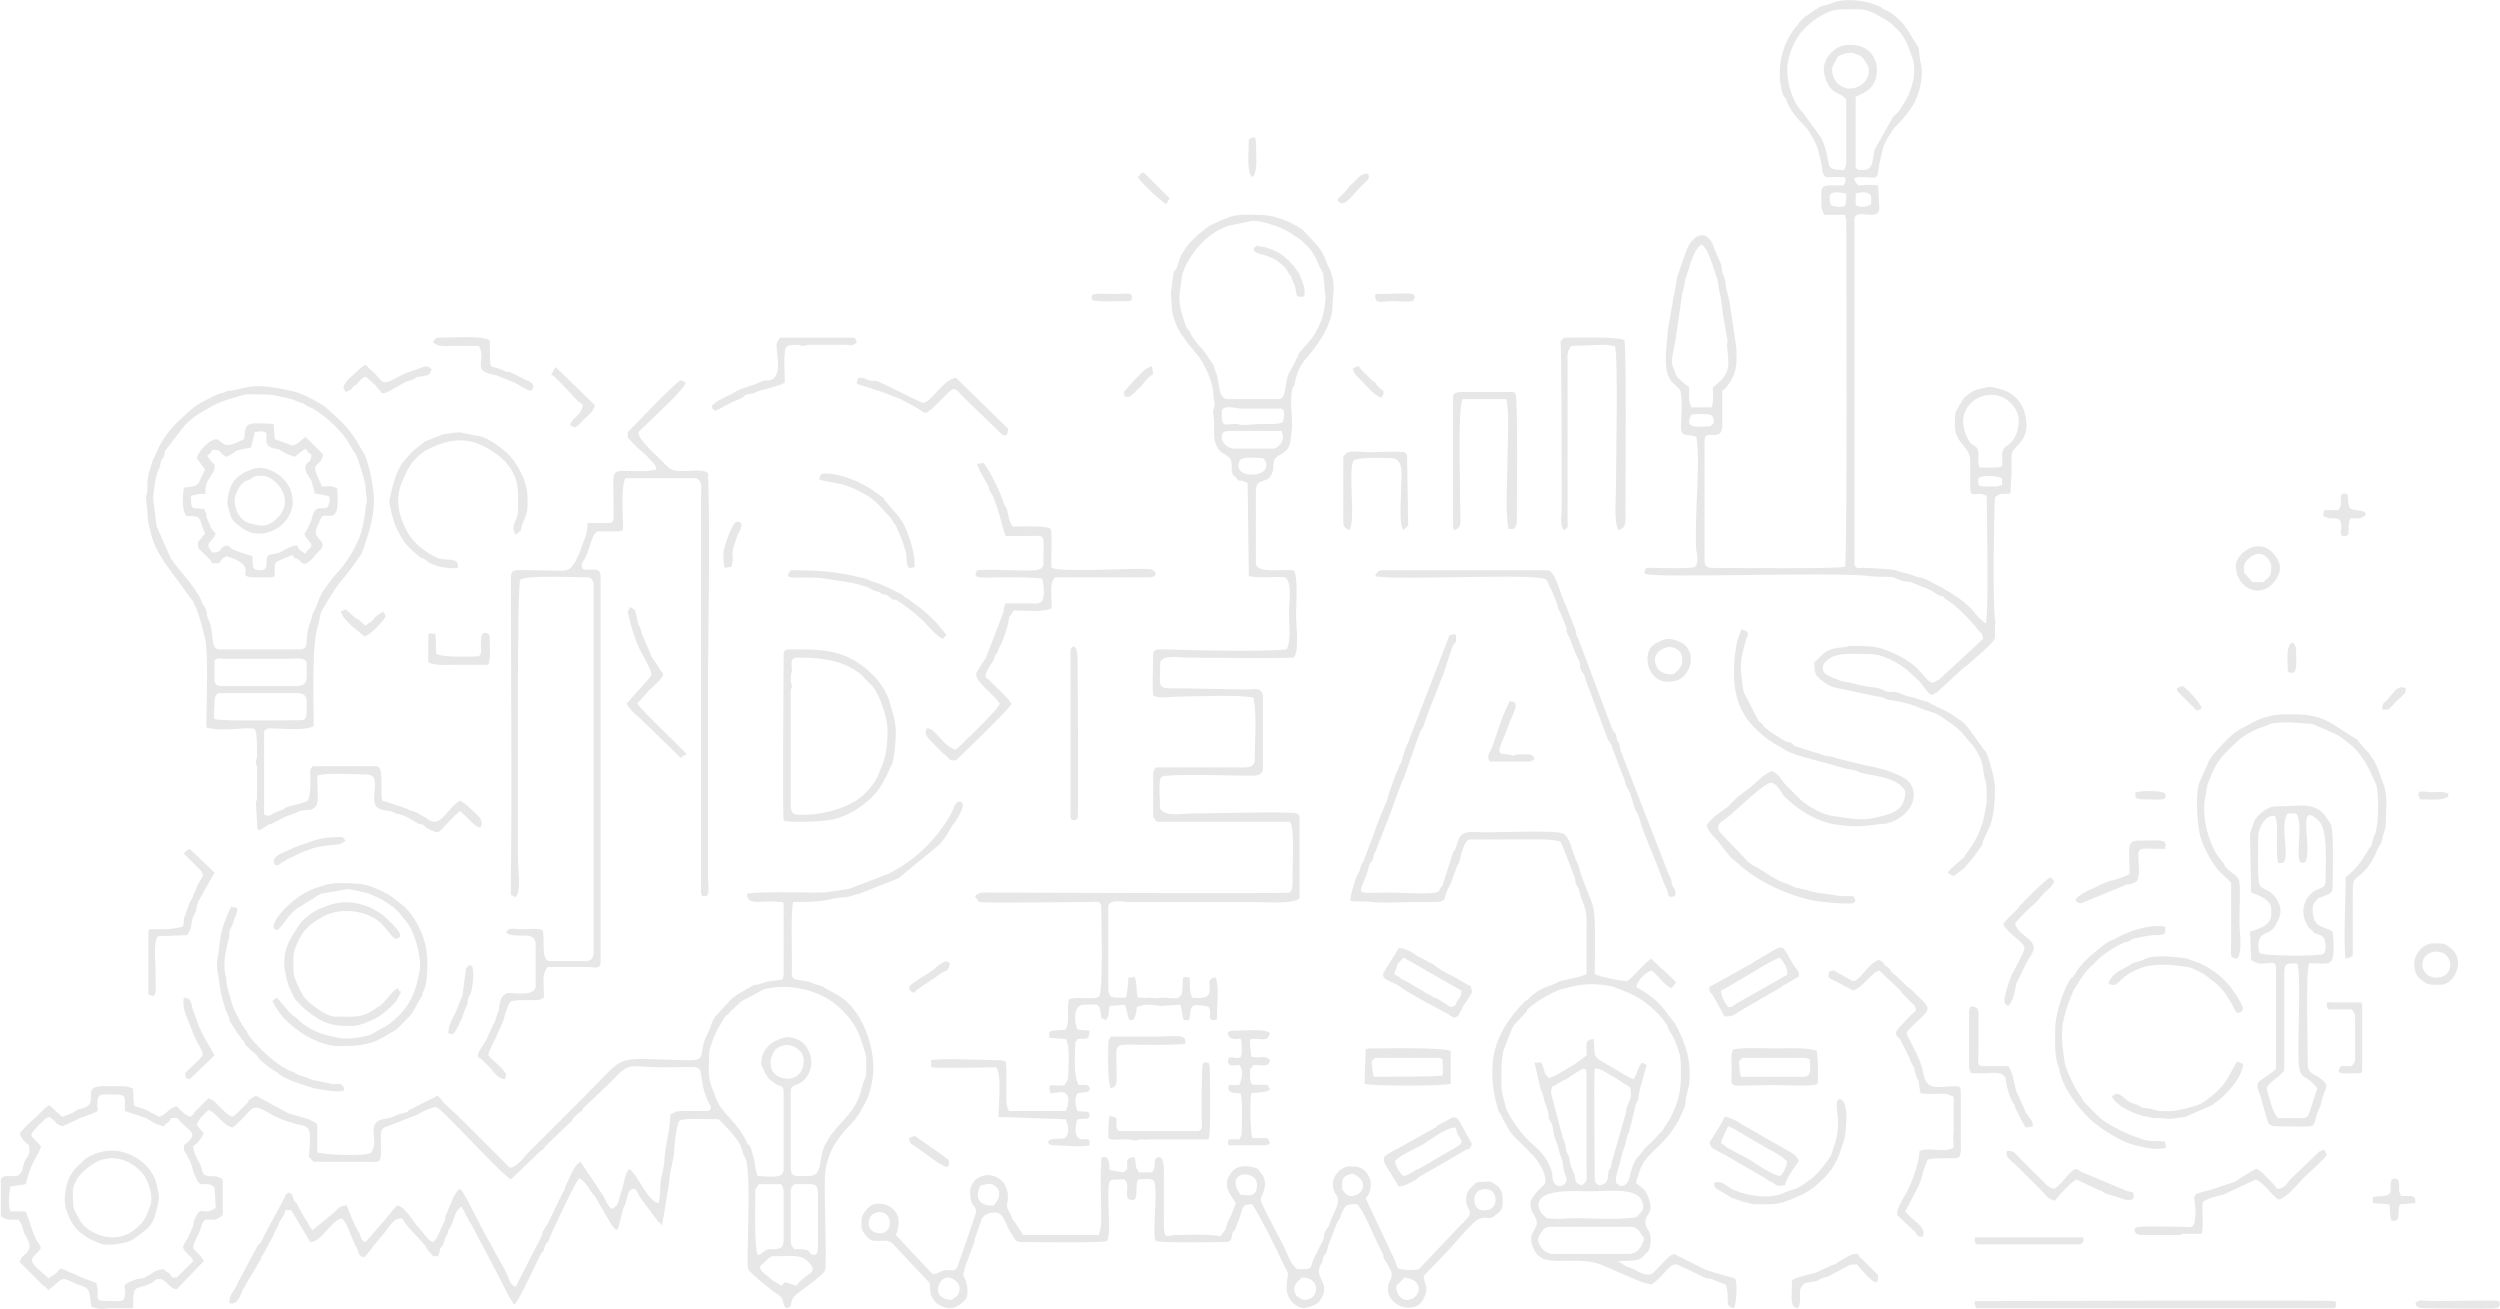 <svg xmlns="http://www.w3.org/2000/svg" width="2274" height="1191" viewBox="0 0 2116 1109" shape-rendering="geometricPrecision" text-rendering="geometricPrecision" image-rendering="optimizeQuality" fill-rule="evenodd" clip-rule="evenodd"><defs><style>.fil0{fill:#e7e7e7}</style></defs><g id="Слой_x0020_1"><g id="_2138416798128"><path class="fil0" d="M643 1073c0-1 4-4 5-5 2-2 4-4 6-4 16 0 24-2 30 5 10 10-3 9-10 20-4-1-6-2-10-3l-3 3-8-5c-5-5-10-7-10-11zm26-64c0-3 1-4 3-6 22 0 20-3 20 19v31c0 3 1 13-6 9-3-3 0-4-14-4-2-3-3-3-3-8v-41zm-30 0c0-3 2-4 3-6h19c1 2 2 3 2 6v41c0 8-4 8-11 8-6 0-6 4-11 5-3-8-2-43-2-54zM82 941c0-6-2-14 5-14 21 0 18-1 18 14l18 6c7 4 7 5 15 7 3-4 4-2 6-7 8 0 3-2 10 5 8 7 13 9 1 18 0 7 1 5 3 9 5 9 4 12 6 16l3 6 2 2c6 0 8-1 12 3l1 17c-11 8-12-4-18 10-2 6 1 1-4 12-1 2-1 3-2 4-4 7-6 7 1 14 2 1 3 3 4 5l-14 14h-4c-4-7-3-2-7-7-7 0-10 4-16 7-2 1-3 1-6 1-19 7-7 5-12 18-2 0-1 1-4 1-26 0-15 0-19-15-1-1-11-4-19-8-15-6-9-6-16 0l-5 3v1c-23-19-14-15-7-26-2-5-1-2-4-7-7-16-3-9-9-24H8c-2-7-1-14 0-21l13-2c6-23 10-22 13-32-9-11-12-7-1-19 3-2 4-5 8-6 9 6 2 4 11 8l11-5c5-3 14-5 19-8zm570-43c0-2 3-8 4-9 2-2 7-4 9-4 8 0 15 6 15 13 0 19-19 18-25 11-3-3-3-7-3-11zm-11 98c-2-4-2-10-3-14-1-3-2-9-4-12-2-2-1 1-2-2-4-10-12-18-19-26s-7-12-10-19c-5-11-3-21-3-32 1-6 6-19 10-24 2-4 3-6 7-9 1-2 3-3 4-4l3-3c5-5 8-5 11-7l11-6c19-5 42-1 59 11 8 6 17 16 21 25 2 5 7 19 7 23 0 22 0 10-4 25-4 19-18 28-23 36-1 1-3 3-4 5l-3 5c-7 11-2 28-14 28-11 0-16 2-16-7v-64c0-7 3-4 10-9 8-7 10-19 4-28-4-8-15-11-20-9-11 3-19 10-19 22 0 1 4 11 8 14 2 1 1 1 3 2 4 4 8 1 8 8v65c0 8-8 7-22 6zm30-232c10 0 21 0 30-2 4-1 9-2 14-2 7-1 6-2 12-3l33-13 33-27c3-2 5-6 7-8l6-10c2-2 13-18 7-20-4-1-6 5-7 8-12 23-32 42-54 53l-34 13c-9 1-16 3-26 3-12 0-52-1-60 1 0 11 13 5 27 7 4 0 4 0 4 4v57c-1 4 1 4-3 5-8 1-11 1-19 4-2 0-4 0-6 2-5 3-14 7-18 12l-11 12c-2 2-4 6-5 10l-5 11c-4 14 0 17-13 17-67-1-50-8-90 32l-46 46c-4 4-10 13-16 13l-42-42c-1 0-1-1-1-1l-1-1-12-11c-1-2-4-5-5-6l-22 11c-4 2-2 1-4 3-3 1-6 1-10 3-7 4-15 1-18 9-1 4 1 12 0 17l-2 5c-4 4-41 2-46 0v-24c-6-4-7-4-14-6-4-1-4-1-7-2s-4-1-7-3l-24-13c-2 1-5 3-6 4-1 2 0 1-2 3l-7 7c-1 1-3 3-5 4-2-1-4-2-6-4l-6-6c-5-5-3-3-8-6l-10 10-2 2c-1 1 0 0-1 2-1 1-2 1-2 2-3-1-5-2-7-4l-5-5c-8 2-7 6-15 9-3-2-6-3-9-5-14-7-12 2-13-19-5-2-6-2-11-2h-9c-29-2-5 15-24 19-5 1-4 2-8 4l-8 3-11-10c-3 2-4 3-7 6l-5 5c-4 3-10 9-13 13 1 4 5 8 8 10 0 5 1 5-1 9-1 2-2 3-3 5-2 6-1 9-6 12-4 1-12-2-14 3v31c5 4 8 3 15 3 2 3 3 4 4 9 2 7 9 12 3 19-3 3-5 4-6 8l19 19c2 2 4 2 5 5 2-2 4-3 6-5 7-7 8-5 17-1l8 3c6 3 4 11 6 17 10 3 10 1 17 1h18c0-19 1-16 10-19 3-1 2-1 5-2 2-1 3-2 4-3 8-4 11 8 18 8l23-24c-9-14-13-6-4-24 2-5 2-8 5-11 9 0 9 1 15-4v-30c-7-5-9-1-16-4-1-2-2-4-2-6-2-6-7-11-7-18 4-3 7-7 9-11-2-2-4-5-6-7 1-5 7-10 10-13 8 4 12 13 20 15 2-1 3-2 5-4 14-13 10-18 30-6 6 3 17 7 24 8 9 2 7 9 6 27l4 4h45c10 0 12 2 12-9 0-18-2-19 8-22l23-9c3-2 13-7 16-6 5 1 52 54 63 61l25-24c2-1 1-1 3-2l1-2 23-22c0-1 0 0 1-2l2-2 2-2c1-1 1 0 3-2l1-1v-1l23-22c18-19 14-13 46-13 35 0 29-3 32 12 1 7 3 13 6 19 2 2 2 5-1 6h-18c-9 0-8 0-14 3 0 14-4 24-5 38 0 6-2 12-3 18-1 7 0 13-2 19-10-2-17-24-25-29-4 6-4 12-6 18-3 7-2 14-9 16-2-2-5-7-6-10l-20-30c-6 3-9 14-12 19-1 3-1 4-3 7l-13 27c-2 2-2 4-4 6-1 3 0 1-1 4l-22 43c-5-2-5-6-7-10-4-9-10-18-14-26-1-2 0-1-2-3 0-2 0-1-1-2l-14-27c-2-4-6-12-9-15-5 2-9 16-12 22-1 3 0 4-2 7-3 5-4 12-9 16-5-2-8-8-12-12v-1h-1c-4-5-11-17-17-18-5 4-9 11-14 16l-13 15c-4-1-4-4-5-7-5-8-8-16-11-24-7 0-8 4-12 7l-17 14c-3-3-4-7-7-11l-5-9c-1-2-1-3-3-4-2-4-1-6-5-8-4 2-2 2-4 5-4 8-15 27-19 36-2 3-2 2-4 5l-16 30c-2 6-9 12-7 18 7 1 9-7 11-12 2-3 2-2 3-5l12-20c1-3 1-3 3-6l8-15c1-2 1-3 3-6 1-2 1-3 2-5 2-4 4-5 5-10h5l16 27c10 0 18-19 27-20 5 5 7 14 10 20 1 2 1 3 2 4 3 5 1 8 7 9l4-5c1-1 2-2 3-4l10-12c8-10 8-12 15-12 5 9 14 16 20 24 2 4 4 5 6 8h4c2-2 1-3 2-6 1-2 2-2 3-5 1-2 1-4 2-6 1-1 2-3 2-5 2-3 1-2 3-5 2-5 3-12 8-15 2 2 4 8 6 11 1 2 2 3 3 5l19 36c4 7 13 27 17 31 4-3 19-37 23-44 2-2 1 0 2-3s1-4 3-6c2-3 1-1 2-4l3-7c5-10 18-39 22-43 6 3 8 10 13 15l14 24c1 2 2 2 4 5 1-1 1 0 2-2l4-16c1-2 2-4 3-8s1-5 3-8c3-1 2-1 4-1 2 2 1 2 3 4 0 2 1 2 2 4l15 20c2 1 2 2 3 3l5-30c1-4 1-10 2-15s2-9 3-14c0-5 2-27 5-30 2-2 27-1 33-1l5 5c6 7 13 13 15 22 1 4 2 4 3 7 5 16 0 84 2 93 0 2 22 20 26 22 5 4 2 6 6 11 7-1 2-4 7-10 4-4 25-18 26-22 2-6-1-65 0-80 1-18 10-32 22-44 5-5 8-10 11-16 5-8 8-22 8-31 0-24-12-52-30-62l-9-5c-4-2-2-2-9-4-4-1-6-3-9-3-14-2-12-1-12-15 0-13-1-43 1-52zm1024-359v6c-2 0-3 1-5 1-15 0-16 1-15-7 3-3 16-2 20 0zm-33-48c0-22 31-32 44-11 5 8 3 15 1 22-2 4-4 7-7 9s-5 3-5 9c0 11 4 10-19 10-2-5-1-7-1-13-1-5-3-5-6-7-4-4-7-13-7-19zm-230-6c19-1 18 0 19 7l-3 3c-8 0-13 2-18-2v-4l2-4zm-2-23c-3-2-9-7-11-10l-3-8c-2-6 2-17 3-26l5-35c1-3 1-4 2-8 0-2 1-6 2-8 3-9 6-23 13-26l3 4c3 3 9 24 10 26 1 5 1 8 2 12 2 8 2 17 4 25 1 4 1 8 2 12 1 3 0 5 0 7 2 18 3 24-12 35 0 6 1 11-1 17h-17c-3-5-2-11-2-17zm141-164c3-1 8-2 11 0 3 1 2 5 2 9-3 2-8 3-13 1v-10zm-8 0c0 4 0 7-1 10-2 2-6 1-7 1-6 0-6-3-6-8 0-6 9-4 14-3zm-12-106c0-2 4-8 5-10 3-2 9-4 13-3 6 2 8 3 10 7 8 9 0 24-15 23-4-1-7-3-9-5-3-4-4-7-4-12zm-38 1c0-11 6-26 14-34 7-8 21-17 31-17 19 0 21-2 37 8 2 1 7 4 8 6 10 8 12 16 16 27 4 12 0 25-5 35l-5 8c-2 4-5 5-7 8l-15 27c-2 7 0 17-10 17-4 0-4 0-6-2V82c4-2 9-4 12-7 8-8 8-23 0-31-6-5-10-6-18-6-13 0-21 13-21 20s3 14 7 18c5 4 11 5 12 9v52c0 4-1 5-2 7-19 0-9-5-19-27l-16-22c-8-8-13-23-13-36zm33 91h16c1 4 0 4-1 7-22 0-19-2-19 19 0 1 2 4 2 6h18c0 2 1 3 1 5 0 35 1 280-1 293-5 2-99 1-113 1-4 0-6-2-6-6V373c0-11 15 3 15-13v-29c3-2 5-5 7-8 6-10 5-16 5-28l-6-40c-1-5-2-7-3-13 0-5-2-8-3-12-1-3 0-4-1-6l-6-14c-1-2 0-2-1-3-7-15-19-6-23 7l-7 20c-1 3-1 8-2 11 0 4-2 7-2 11l-4 23c-1 15-5 34 3 44l7 7c3 5 1 26 1 32 0 9 6 5 13 8 4 19-2 71 0 96 1 4 2 11-1 14-3 2-28 1-35 1-6 0-7-1-8 4l1 1c6 4 164-2 190 2 6 1 14 0 20 1 3 1 4 2 8 3 3 1 6 0 9 2 3 1 3 1 7 3 5 1 11 5 14 7 2 1 2 1 4 1 1 1 1 2 3 3l6 4c8 7 15 14 21 22 3 3 3 2 4 7l-28 26c-4 3-11 12-16 11-2 0-9-9-11-11-8-8-18-13-29-17-8-3-18-3-27-3-4 0-1 0-5 1-18 1-18 5-27 13 0 7 0 11 6 15 2 2 7 5 10 6l38 8c4 0 7 3 11 3 7 1 20 4 25 7 5 2 11 3 16 6 7 5 16 10 21 17l5 6 2 2c4 5 9 15 9 21 2 15 3 4 3 27 0 1-3 18-4 19-3 10-8 18-14 26-1 1 0 0-1 2l-6 5c-2 2-6 5-8 8 2 2 3 2 5 3l8-6c1 0 1-1 2-2 4-5 8-9 11-14 1-1 2-3 3-4 0-1 1-2 1-4l6-13c3-8 4-22 4-30 0-10-4-22-7-31-1-2-2-2-3-4l-13-18c-3-3-4-5-8-7-14-10-13-7-25-14-2-1-3-1-6-2-5-1-4-2-11-3-4-1-7-3-12-4h-6c-2-1-5-2-7-3-4-1-9-1-13-2l-13-3c-1 0-4-1-6-1-3-2-13-4-15-8-4-7 6-13 11-14 9-2 18-1 28-1 11 0 23 7 31 13 1 1 9 8 11 10l7 9c4 5 6 2 18-9l13-12c2-1 2-1 3-2 3-3 23-19 23-23v-10c0-5 1-2 0-5-2-17-1-87 0-104 6-4 4-2 13-3l1-16v-17c1-8 18-11 11-36-3-9-9-16-19-19s-10-3-21 0c-4 1-6 3-9 5-4 3-3 4-6 8-4 7-4 6-4 17 0 16 13 18 13 30v22c0 12 4 3 14 8 0 14 2 103-1 108-3-2-8-7-10-10-10-12-28-21-42-28-3-1-5-1-8-2-6-3-9-2-16-5-5-1-21-2-27-2-5 0-8 1-8-4V186c0-11 21 3 21-10l-1-19c-6-1-12 0-17 0-3-4-6-7 2-7 15 0 14 4 16-11 1-4 2-9 3-13 1-5 8-16 11-19 5-5 10-11 14-17 6-10 10-25 7-37-1-3-1-10-2-13l-10-16c-1-1-2-2-2-3-5-5-9-10-17-13-3-2-2-2-5-3-11-5-29-7-40-2-5 2-7 1-11 4-4 2-6 4-9 6-2 1-3 2-4 3-2 2-3 3-4 5-13 14-19 37-13 58 1 3 2 3 3 5 3 9 9 16 16 23 3 3 4 5 6 9 1 1 5 9 5 10l3 13c1 4 0 9 4 11zm-487 252c-11 0-12-8-10-11 1-5 13-3 19-3 4 0 9 14-9 14zm26-37c0 2 1 3 1 5 0 6-6 10-8 10h-33c-5 0-11-4-11-10 0-5 4-5 9-5h42zm-51-16c0-7 13-3 15-3h35c4 1 3 6 2 11-2 3-14 2-18 2l-15 1c-6 0-3-1-7-1-10 0-12 4-12-10zm4-11c-8-3-5-13-9-23-1-2-1-4-2-6-1-1-7-11-10-14-4-4-8-9-10-14-1-2-2-2-3-4-8-22-6-25-4-40 1-12 12-27 21-35 5-4 14-10 20-11l19-4c9 0 28 6 36 13 2 1 3 2 5 3l4 4c6 5 9 12 12 19 1 2 2 3 3 6l2 20c-1 20-9 33-19 43l-4 5c-1 2 0 1-1 3-1 1-1 1-1 2l-6 11c-4 9-2 21-8 22h-45zm-10 4c0 5-2 4-1 10 2 8-2 19 4 28 3 5 9 5 11 10 1 4 0 8 1 11 2 4 2 1 5 6 6 0 4 1 8 2l1 79c9 2 21 0 31 1 6 6 3 21 3 30 0 10 2 24-2 31-17 2-77 1-102 0-5 0-11-1-11 4 0 12-1 24 0 35 5 3 14 1 20 1 16 0 53-2 65 1 3 17 1 35 1 52 0 8-7 7-15 7h-69c-1 2-2 3-2 5v37l3 4h113c4 7 2 35 2 46 0 3 1 13-3 14s-209 0-252 0c-6 0-10-1-14 3 2 2 1 3 4 5 5 1 77 0 93 0 6 0 10-2 10 5 0 8 2 72-2 75-3 3-15 0-25 2-3 7 1 18-3 26-5 1-11 0-14 2v5l14 1c4 6 2 25 2 32 0 3-2 5-3 7-11 2-15-4-12 7l9-1c9 0 6 12 4 16h-47c-3-1 0 2-2-2-3-4 0-31-2-40-1 0-3-1-4-1-10 0-53-2-59 0v6c7 1 45 0 55 0 5 7 2 31 2 42l57 2c1 3 2 5 2 8 0 12-7 7-14 9-5 1-3 5 1 5 8 0 25 2 31 0 1-7-2-5-6-5-8 0-6-13-4-17 5-1 10 1 10-3 1-5-5-3-10-4-2-4-3-11 0-15 3-1 12 0 10-5-1-3-5-2-9-2-5-8-3-26-3-35 0-2 1-2 2-4 7-1 10 2 10-7l-10-1c-3-5-4-21 5-21 12 0 14-3 15 11l4 2c3-4 2-6 3-12l13-1c2 4 2 10 4 13h3c2-3 3-6 3-11 6-3 14-2 20-1l17-1c2 5 1 9 3 13h4c1-2 0 2 1-3 1-9 1-11 13-9 3 1 3 0 4 3 1 4-2 9 3 9 4 0 3-1 3-4 0-9 2-24-1-32-14 0 7 20-20 17-2-5-2-9-2-17-6-1-6-1-6 5 0 14-3 13-15 12h-3c-8 1-5 0-11 0-5 0 0 1-5 0h-4c-2-7 0-12-3-18-3 1-1 1-5 1 0 4-1 13-2 17h-6c-2 0-4 0-7-1-1-2-2-3-2-6v-70c0-7 13-4 17-4h105c10 0 34 2 40-3v-70l-2-2c-4-2-75 0-89 0-9 0-23 3-27-4 0-5-2-24 1-27s64-1 74-1c7 0 12 0 12-7v-59c0-10-9-7-13-7l-57-1c-21 0-17 1-17-21 0-8 17-5 25-5 29 0 59 1 88 0 5-5 2-28 2-36 0-9 2-33-2-38-10-1-32 3-32-6v-61c0-10 6-7 11-11 8-9-1-15 10-20 9-5 8-11 9-17 2-14-2-26 1-39 1-2 2-3 2-5 2-9 5-16 11-22 10-12 21-28 21-44 0-9 2-11 0-23-1-2-1-4-2-6-4-7-4-13-11-21l-12-13c-9-7-25-13-36-13-8 0-19-1-27 2-2 1-2 1-5 2l-11 5c-7 5-14 11-19 17-7 10-6 10-9 19-2 4-2 0-3 6-1 4-1 11-2 15 0 1 1 13 1 15 1 7 5 17 10 23 5 8 13 15 17 23s8 17 8 26c0 3 1 5 1 7zm286 720c-5 0-11-5-12-12 0-3 2-5 4-8 2-2 3-3 7-3h67c7 0 8 5 12 10-2 7-6 13-13 13h-65zm-4-30c-10-6-11-18 2-21 9-3 24-2 35-2 19 0 42-4 44 12 1 4-4 8-6 10-22 3-43 0-58 1-11 1-10 0-17 0zm44-28c-4-2-4-3-4-9 0-19-1-81 0-90 6 0 8 3 16 7l14 9c1 5 1 9-1 12-4 10-1 3-3 11l-12 42c0 3-1 4-2 5-2 7 1 11-8 13zm-40-84c2 0 4-2 6-3s3-2 6-3c19-13 17-11 17 2v73c0 8 2 11-4 15-5-2-5-2-6-8-1-4-3-7-4-11-1-9-1-4-3-10-1-5-1-7-3-11l-10-38c0-2 0-2 1-6zm-43-16c0-3 1-13 2-15 2-5 6-16 8-20l11-12c1-1 0-1 1-2 7-7 22-15 28-17 16-4 23-6 41-3 2 0 4 1 7 2l10 4c12 5 26 17 32 27 1 1 1 2 1 3 6 10 5 7 10 22 1 5 1 11 1 16 0 16-2 24-9 38l-7 11-2 2-1 1c-7 8-8 8-11 11l-8 10c-2 3-4 8-5 13-2 12-10 10-10 8-2-1-1 2-2-3-1-3 4-16 5-22 1-4 1-3 2-6 1-2 1-5 2-7 0-3 1-4 2-6l5-20c1-5 0-2 2-6 2-5 1-8 3-13l5-18-4-2c-3 3-4 9-7 14-6-2-13-7-20-11-1-1 0 0-2-1-1-1-8-4-10-7s-1-10-2-15c-9 1-5 6-6 14l-8 6c-5 3-20 13-24 13-5-5-3-7-6-12v-1h-6l5 22c4 9 2 8 4 12l2 6c1 3 1 5 1 7 2 5 2 2 3 6 1 3 0 4 3 13 2 4 2 7 4 13 2 4 2 8 3 13 2 5 4 9-1 12-9 3-9-8-9-10-4-17-18-25-22-30-5-5-15-19-17-25-5-19-4-14-4-35zm52-198c-5-3-54-1-65-1-12 0-21-3-24 8-1 2-1 4-2 6-2 3-2 2-3 6l-8 25c-1 1-3 4-3 5-3 3-34 1-39 1-38 0-27 4-20-23 1-4 2-2 3-5 1-2 0-4 2-6l14-36c3-9 7-20 11-29l13-37c1-2 2-3 3-5s1-4 2-6c2-7 17-42 18-48l4-12c2-6 5-3 3-12l-5 1-34 88c0 2-1 2-1 3-2 3-2 5-3 7-1 3 0 0-1 4-1 1-1 1-1 3-1 5-2 3-3 7-1 2-2 5-3 7l-5 14c-1 2-1 5-2 7-3 7-9 21-11 28l-8 21c-1 4-2 3-3 6-1 5-1 4-3 8s-6 17-6 22c6 1 12 0 18 1 13 1 26 0 39 0 28 0 20 1 26-12 4-6 5-15 9-21 1-3 1-5 2-8s3-11 7-12h40c9 0 30-1 37 2 1 1 4 10 5 12l7 18c1 3 0 5 2 7 1 3 2 2 2 5 1 3 1 4 2 7 5 11 4 16 4 30v33c-6 3-15 4-22 6-4 1-3 2-7 3-6 2-13 5-18 10-1 0-1 1-2 2l-3 2c-13 13-24 29-27 48-2 17 0 30 4 43 1 4 2 4 3 6 1 1 1 3 2 4l5 9c5 7 12 12 18 19 5 4 14 18 12 25-1 3-9 7-12 15-1 4 0 8 2 11 4 7 4 8 0 15-4 6-1 16 5 21 8 8 35 0 52 7l35 15 8 2c12-8 16-21 24-16l21 10c2 1 3 1 5 1l13 5c4 12-2 19 7 20 2-6 3-19 1-25-5-2-20-5-28-9l-24-12c-6 2-13 13-19 17-5 2-11-2-15-4-7-3-5-1-13-7 6 0 11 0 16-1 4-1 5-3 7-5l2-2c2-3 3-9 2-14s-5-7-4-12c0-5 7-7 3-18-3-9-4-8-11-14 0-1 3-11 4-13 7-15 19-17 32-40l5-11c1-3 1-4 1-7l3-13c2-19-3-35-12-51l-7-9c-6-9-16-17-26-22 2-6 6-11 13-14 6 4 10 12 17 15l4-5c-4-4-9-9-14-13 0 0 0-1-1-1l-6-6c-7 4-16 17-21 19-4 0-24-4-27-6 0-11 1-46-1-55-1-7-10-25-12-34-1-4-1-3-2-6-2-2-1-4-3-7-2-6-4-15-9-17z"/><path class="fil0" d="M531 366c0 7-1 3 5 10l3 3 8 7c3 4 9 8 8 12l-9 1h-9c-22 0-18-4-18 32 0 13 1 12-10 12h-12c0 4-1 9-2 12-3 7-4 12-8 20-7 11-5 8-36 8-17 0-19-2-19 8 0 83 1 171 0 251v16c2 1 3 1 4 2 5-6 2-22 2-32 0-35-1-235 2-237 6-4 47-2 58-2 3 1 4 4 4 6v312c0 5-3 7-6 7h-31c-8 0-4-19-6-26-4-2-8-1-16-1-11 0-13-2-15 3 8 6 25-3 25 10v35c0 9-16 6-24 6-5 2-6 6-7 12 0 4-1 4-2 7s-1 5-3 8l-6 13c-2 4-6 8-7 13v1c1 0 1 1 1 1 1 1 1 0 2 1l8 8c3 4 7 9 12 9l1-4c-2-5-14-14-15-16s7-16 7-17l5-11c1-2 3-13 7-18 5-1 10-1 15-1 9 0 7 1 13-2 0-14-2-19 3-26h36c5 1 9 1 9-4V489c0-10-7-5-15-7-2-4-1-4 1-8 5-7 6-23 12-24h17c4 0 4-1 4-4 0-10-2-34 2-41h60c6 3 4 9 4 17v334c1 4 1 3 3 3 5 0 3-7 3-16V584c0-61 2-123 0-183-4-4-13-2-20-2-15 0-11-2-29-18-4-5-10-10-10-15l31-30c3-4 8-8 9-12l-4-2c-5 2-39 38-45 44zm660 735c-7 0-10-9-9-12l7-7c18 2 13 19 2 19zm-386 0c-18-1-11-19-3-19 5 0 10 5 10 9 0 7-3 7-7 10zm297-19c16 0 15 18 3 19-3 0-6-2-8-4-4-8 1-11 5-15zm-367-46c0-12 18-13 18 0 0 12-18 11-18 0zm513-20c0-10 12-11 16-6 4 6 1 12-1 13-1 2-15 6-15-7zm-418-12c2 0 3-1 5-1 5-2 10 4 10 5 2 7-2 10-4 13h-2c-12 0-14-9-9-17zm220 8c-11-15 2-20 9-16 5 2 6 7 4 13-3 5-7 3-13 3zm86-10c0-6 5-7 9-8 16 7 7 20-2 19-4-1-5-3-7-6v-5zm-151-4c0-6 1-14-3-18-8 0-2 7-7 13h-11c-4-5-2-8-4-13-7 1-6 2-6 10l-3 3-12-2c0-4 0-8-3-11-4 0-4 0-4 5-1 14 0 30 0 45 0 9 0 8-2 16h-64l-6-9c-1-2-1-1-2-3-2-2-2-4-3-6-5-8-2-7-2-14 0-18-18-23-27-15-2 1-4 5-5 8 0 3 0 8 1 11 1 4 4 3 4 9l-13 38c-2 4-2 10-6 11-6 0-6-1-11 1-2 1-3 2-7 2l-31-33c2-4 3-11 2-15-3-10-15-14-23-10-3 2-8 8-8 12 0 8-1 8 5 15 3 3 4 3 10 3 5 0 7-1 11 2l32 34c0 8 0 10 4 15 2 3 8 6 13 6s12-5 14-9c2-6 0-14-3-19 1-4 2-9 4-13l4-11c1-3 2-4 2-7l6-17c3-4 6-5 12-5 5 0 8 8 10 13l6 10c1 1 3 2 5 2 8 0 71 1 73-1 4-8-1-39 2-50 2-2 2-2 6-2h7c4 6 1 7 2 14 0 2 0 2 2 3 9 3 4-10 7-17 4 0 12-2 14 2 3 11-2 42 1 50 2 2 52 1 59 1 6 0 5-3 6-7 1-3 2-2 3-5l4-11c2-6 1-9 10-9 7 11 20 37 26 50 6 12 4 5 3 19-1 12 9 19 15 19 5-1 10-3 12-5 13-16-5-20 2-32 2-3 1-2 2-6 1-3 2-2 3-5s1-5 2-7l7-18c2-3 2-2 3-6 4-10 6-9 14-9 7 9 12 23 17 33l4 8c1 2 1 2 1 4 2 4 7 11 7 14 0 5-2 5-3 10-3 17 23 26 30 11 5-10 1-11 0-19 1-2 15-15 16-17 8-7 26-31 32-32 7-2 8 2 13-3 3-2 6-4 6-10s0-11-5-15c-5-3-5-4-10-3-4 0-6 0-8 1l-1 1s0 1-1 1c-3 3-6 6-6 12 0 10 8 9-1 18-1 2-2 2-3 3l-36 38c-5 1-14 1-18-1-1-3-2-5-3-8l-24-51c9-10 3-27-10-27-7-1-12 2-16 8-3 5-2 12 1 16 4 5-1 13-3 18-1 2-2 4-3 8-2 3-3 4-4 7s0 3-1 5l-6 12c-7 13 0 13-16 13-4-3-7-9-9-14-3-8-22-41-22-45 0-3 9-14-1-24-2-3 1-1-4-3-6-2-15-2-19 3-9 11-3 18 3 27-2 4-3 10-6 14-4 10 0 5-7 14-13-2-25-1-38-1-9 0-10 6-10-15v-33zM181 594c0-4 1-5 3-7h67c5 0 8 2 8 7 0 13 1 16-6 16-9 0-67 1-72-1-1-4 0-11 0-15zm0-35c4-2 4-1 9-1h52c6 0 17-2 17 4 0 13 2 19-9 19h-63c-4 0-5-1-6-4v-18zm-52-137c0-3 2-17 3-20 1-4 2-4 3-8 1-6 1-4 3-7 1-2 0-2 1-5l17-22c8-8 14-11 23-16 6-4 24-9 29-10h10c15 0 13 1 24 3 4 1 5 1 9 3 2 1 5 1 7 3 2 1 1 1 4 2 7 3 19 13 24 19 5 5 9 11 12 17 2 3 3 4 4 7 2 6 7 20 7 26 0 4 1 7 1 10 0 4-1 2-1 6-1 10-3 22-8 31-3 7-11 19-16 24-4 4-10 13-13 17-4 8-4 11-7 16-2 3-1 5-3 9-6 17 1 23-10 23h-67c-8 0-4-14-9-25-3-6 0-5-4-12-2-2-1-2-2-4-5-12-21-28-26-36l-12-27-3-24zm-6 1l1 9c1 14 0 7 3 19 2 10 7 18 12 26l22 30c2 2 2 3 3 5 5 11 6 18 9 29 3 12 1 60 1 75 10 4 33 0 37 1 4 0 4 0 5 3 1 4 1 15 1 20 0 2-1 4-1 5 0 4 1 2 1 5v26c0 2-1 3-1 4l1 16c0 11 2 7 9 3 1-1 2-1 3-1 6-3 10-6 17-8l7-3c3-1 7-1 9-1 9-3 6-10 6-29 8-3 32-1 42-1 14 0 1 22 9 28 4 3 9 2 14 4 3 2 2 1 6 2 6 2 10 5 15 8 2 0 3 0 4 1 2 1 0 0 2 2 2 1 8 4 10 4 3-1 14-15 19-18 5 4 13 14 17 14 4-6-2-10-5-13-4-4-7-7-12-10-9 5-14 18-22 18-4 0-7-4-10-5l-5-3c-2-1-4-1-6-2s-2-1-5-2c-2-1-3-1-6-2l-12-4c-2-9 2-29-5-29h-54l-2 3c0 7 1 21-2 26-2 2-17 5-19 6-1 1-2 2-3 2-3 1-3 1-5 2-5 2-4 4-10 2v-71c4-3 4-2 9-2 8 0 26 2 33-2 0-15-2-73 4-86 1-4 1-8 3-12 17-29 12-18 28-40l6-9c5-15 10-28 10-45 0-9-4-30-8-38-9-16-12-21-25-33l-9-8c-8-5-19-11-28-13-15-3-28-6-42-2-3 1-6 1-9 2-2 0-4 0-5 1-3 1-1 1-4 1-9 4-18 8-25 14l-12 11c-8 8-14 17-18 27-1 3-2 3-3 7l-3 10c-1 5-1 10-1 15-1 3-1 3-1 6zm1806 524c-2-1-5-8-6-11-4-17-7-13 3-22 3-2 6-5 8-7v-71c0-21-1-20 11-20 4 11-1 80 2 90 1 5 4 6 7 8 4 3 5 4 8 8l-7 21c-2 5-4 4-11 4h-15zm-3-256c4 6 0 30 3 40h2c10 1-2-32 6-42h7c7 8-2 41 5 42l3-1c6-14-8-53 11-35 8 7 6 35 6 49 0 7-1 7-6 9-11 4-18 19-8 33 0 0 4 3 4 4 3 2 6 1 9 5 1 3 2 11-1 13s-52 2-54-1c-2-8-1-13 4-16 8-3 9-6 11-10 3-6 4-10 1-17-6-12-15-10-16-15-2-2-1-34-1-41s6-18 14-17zm-21 17l1 48c6 2 17 6 17 14 0 6 1 10-7 15-3 1-6 3-11 4l1 24c10 8 21-3 21 7v85c-2 3-5 4-7 6-9 6-11 5-6 18l6 21c1 3 4 4 8 4 41 0 27 3 36-16 2-4 1-6 3-10 3-9 6-9-6-17-3-1-7-4-7-8 0-14-2-79 1-87 18-1 23 7 20-27-7-5-17-2-17-19 0-3 1-5 2-6 4-5 2-3 5-4 6-3 10-2 10-9 0-10 1-42-1-51-1-3-3-6-5-8 0-1 0 0-1-2-10-11-21-7-41-7-8 0-17 8-19 14-1 3-3 8-3 11zm-292-38c0 16-10 19-23 22-15 4-24 1-39-1-8-1-20-8-26-13l-14-14c-3-4-6-9-11-11-9 4-14 11-21 16-3 2-5 4-8 6l-4 4-1 1c-4 5-11 8-16 13l-3 3c-1 2-2 2-2 4 2 5 6 9 10 13 1 2 1 2 2 3l8 10c3 3 4 3 6 5 17 16 42 27 65 32 7 1 25 3 33 2l2-2-2-4h-11c-9-2-19-2-28-5-3-1-5-1-8-2-3 0-5-2-8-3-11-3-20-11-28-15-4-2-3-2-6-4l-22-23c-3-3-5-6-2-10l8-6c7-6 30-28 35-28s9 8 11 11c11 11 26 21 42 24 20 3 23 2 40 0 11 0 23-8 27-18 3-9 0-17-7-21-10-6-23-9-34-11l-24-6c-4-2-8-1-12-3l-16-5c-2-1-4-1-6-2-3-1-1-2-4-3s-3 0-6-2c-6-4-12-7-17-12-1-2-2-3-4-4l-13-25c-1-10-4-21-1-32l3-12c2-5 4-7-4-9-1 5-3 7-4 13-4 25-4 51 15 70 10 10 14 12 26 19 6 4 19 7 26 9l15 4c3 1 4 1 7 2 5 2 9 1 15 4 7 3 32 3 39 16zM827 393c2 8 9 16 10 21 1 3 0 1 2 4 5 8 10 32 12 36h18c17 0 14-4 14 24 0 7-15 5-26 5-10 0-20-1-30 0-5 8 3 6 23 6 12 0 22 0 32 1 1 4 2 11 1 16-1 7-9 5-14 5h-18c-2 4-1 3-2 8l-15 39c-2 2-8 12-8 13 0 7 16 18 20 25-2 6-32 34-37 39-12-3-17-19-25-18-2 5 0 7 8 15l7 7h1c1 1 0 1 1 2 1 0 2 1 2 2 2 1 3 1 6 1 5-5 45-43 47-48-4-6-11-12-17-18l-1-1c-4-4-4-2-4-5s5-10 7-13c0 0 0-2 1-3 1-3 0-1 2-3 1-2 1-5 3-7 5-11 7-22 7-23 1-2 3-4 4-6 10 0 25 2 32-2 0-13-2-21 3-26h79c9 0 7-6 1-7-18-1-73 3-83-1-1-6 1-30-1-33s-26-2-32-2c-4-6-3-8-5-15-1-2-2-3-3-6-2-7-12-28-17-33l-5 1z"/><path class="fil0" d="M215 366c16-3 7 5 11 11 4 4 8 2 12 5 6 4 7 3 11 5 3-3 6-5 9-7 1 1 2 2 2 3 1 1 2 1 3 2 0 7-3 5-5 10-1 4 3 9 5 12l3 11c1 0 11 2 11 2 3 1 1 7 0 9-3 4-10-3-13 8-1 5-6 15-7 15 0-1 0 0 0 0 3 8 10 8 3 14-2 2 0 0-2 3-4-3-5-2-7-7-7 0-12 6-19 7-4 1-6 0-7 5 0 4 1 9-5 9-9 0-6-5-7-12-3-1-11-3-17-6-2-1-2-2-4-3-8 1-3 6-13 6-7-9-1-7 3-16-2-2-2-2-4-5-1-2-1-3-2-5-4-8 0-4-4-11-10-1-11 2-11-11 18-5 10 4 13-10 2-6 8-10 7-16-2-3-4-4-6-8 2-2 3-2 4-5 10 0 3 1 12 6 14-7 1-4 21-8 1-4 2-9 3-13zm-32 6c-7 0-16 11-17 16l7 10c-2 3-2 4-4 8-2 6-5 6-14 7-1 7-2 18 2 24 14 0 10 1 16 15-3 3-3 4-6 7 0 6-1 4 5 10 3 3 4 3 7 8h6c2-4 3-4 6-6 29 9 7 17 22 18h7c12 0 12 1 12-4 0-11-1-8 15-15 2 4 2 2 5 4 4 3 4 6 10 1l10-11c3-8-9-7-4-18 0-1 2-3 2-5 3-6 3-4 10-4 7-2 5-13 5-23-4-3-7-2-13-2-12-25-2-13 1-27l-15-15c-4 3-8 8-12 7l-14-5-1-13c-4 0-16-1-19 0-6 1-5 7-6 13-5 2-9 5-15 5-5-2-4-3-8-5zm1706 376v51c0 10-2 12 5 13 5-5 2-23 2-31 0-9 1-27 0-34-1-6-7-7-12-13-1-3-2-3-3-5-1-1-1-2-2-2-1-3 0 0-2-3-8-13-13-34-10-48 1-4 1-10 3-14 3-8 6-15 12-22 6-6 14-15 22-19 4-2 3-2 6-3 1-1 12-4 12-5 11-2 22-1 32 0 7 0 6 2 13 4l11 5c4 2 6 4 10 7 12 9 18 22 24 36 2 7 2 28 0 37 0 3-1 4-2 6-1 3-1 4-2 7 0 2-1 2-3 5-5 9-11 17-19 23 0 14-2 60 0 69 4-1 4-1 6-3v-53c0-16 2-8 13-22 5-7 6-10 9-17 2-2 2-3 3-6 1-7 3-7 3-15 0-7 2-22-2-32s-4-15-13-27l-2-2-2-2-4-5c-1-1 0-1-2-2l-22-14c-13-7-23-7-37-7-11 0-19 2-29 7-8 5-12 5-21 14-5 5-13 13-16 19l-8 18c-3 8-2 31 0 41 1 10 11 28 18 35 3 3 7 6 9 9zm-725-260c17 4 139-3 145 3 2 3 2 5 4 8l5 12c2 7-1 1 3 8l5 13c0 2 0 3 1 5 1 3 1 1 2 4 2 5 4 12 7 17 2 4 1 4 2 9 2 4 3 3 4 8l19 51c2 4 3 3 4 8l10 26c1 3 1 5 3 8 1 3 1 1 2 4l4 13c2 4 3 5 4 9 2 9 15 38 16 42l5 13c1 2 1 1 2 4 2 4-1 8 7 6 1-8-1-5-3-11 0-2 0-3-1-5s-1-1-2-4l-40-103c-2-10-1-5-3-9-1-2 0-2-1-5-1-2-1-1-3-4l-29-77-2-4c0-2 0-3-1-5l-7-18c-2-5-2-4-3-7-3-7-7-24-13-24h-140c-3 0-5 2-6 5zm-495 97c0-2 1-2 1-4s-1-2-1-5c0-7 1-5 1-9 0-3-2-10 4-10 17 0 35 1 50 11 3 2 6 4 8 7l6 6c7 8 13 28 13 37 0 14-1 23-7 36-2 7-8 14-13 19-12 11-34 17-49 17-7 0-13 2-13-8v-97zm-6-31c0 17-1 135 0 141 5 2 33 1 42-1 17-4 36-18 43-33 2-4 2-2 3-6 2-3 1-3 3-6 3-5 4-23 4-29 0-11-4-20-6-28-2-6-7-13-11-18-24-25-45-24-74-24-3 0-4 2-4 4zm890 268c-5 0-5 1-5 6l21 11c7-3 9-7 16-13 3-3 2-2 6-4l19 18v1l7 7c4 4 2 1 4 4 1 2 1 3 1 4-4 3-9 9-13 13-7 7-3 8 0 12l7 14c1 2 1 2 2 5 5 8 1 3 4 10 0 2 1 3 2 5 1 3 1 8 2 11 13 2 19-2 28 3v28c0 7-1-1 0 15-9 5-21-1-29 3 0 10-8 32-14 40-2 5-5 8-5 14l16 15c1 3 3 4 6 3 3-8-8-12-15-21l11-21c2-5 3-7 4-12 1-4 3-8 4-11 5-1 10-1 15-1 15 0 13 2 13-22v-33c0-5 0-6-5-6-15 0-24 5-27-12-2-12-12-27-14-33 1-2 3-4 4-5 18-18 19-13 0-32-3-2-3-2-6-5-4-4-6-6-11-10-1-2 0-1-2-3l-1-1c-1-1-1 0-2-1s-1-2-2-3l-3-2c-6 1-13 11-17 15-5 5-5 3-16-3-1 0-5-3-5-3zM231 786l1 1c2 1 1 0 2 1 6-5 7-10 16-18l21-13 23-4c1 0 16 3 18 4 3 1 4 2 7 3 4 2 4 2 7 4 2 1 4 3 6 4 6 5 6 6 11 12 7 8 13 29 12 40-3 18-7 31-22 44-2 1-3 3-5 4l-14 8c-4 2-21 5-28 3-15-3-25-6-36-17-3-2-4-3-6-5l-10-12c-2 1-2 1-4 3 2 2 4 13 25 27 7 5 21 11 30 11 14 0 26 0 38-7l12-7 2-2c11-11 10-9 17-22 2-3 1-2 3-5 0-3 1-3 2-6 3-8 3-30 0-39-3-11-9-22-17-30l-13-10c-19-10-23-10-44-10-8 0-14 3-18 4-16 5-37 25-36 34zm1090-497c1 8 1 125 1 141 0 6-2 15 2 19 4-3 3-2 3-7V310c0-10-1-11 3-17l28-1c4 0 5 1 9 1 3 8 1 97 1 118 0 10-2 31 2 38 7-2 6-7 6-15 0-22 1-144-1-146-6-3-41-2-51-2l-3 3zm656 813c-2-1-295 0-305 0-1 3 0 2 1 6h304c1-3 2-3 0-6zm-237-231c0 9-1 24 3 33 1 4 1 5 2 8 4 13 19 33 32 42 5 4 20 13 27 15 8 2 21 6 30 3l-1-5c-5-1-14 0-19-2-3-1-5-2-8-3-7-2-24-11-29-16l-10-10c-2-2-4-4-5-7-5-6-12-21-14-29-3-21-4-30 3-50 2-4 4-12 7-15 4-7 8-13 15-19l5-5c6-5 14-10 21-13 3 0 5-2 7-3 6-1 13-3 19-3 8 0 9-1 8-7-11-3-32 4-40 9-5 3-5 1-14 8-10 8-17 14-23 24-1 2-2 2-3 3l-4 7c-4 10-9 24-9 35zm-510-535v108c0 2 0 3 1 5 7-3 5-4 5-24 0-19-2-78 2-87h37c3 8 1 46 1 55 0 17-2 40 1 55h4c2-1 3-4 3-7 0-13 1-102-1-107-1-2-1-2-5-2h-40c-3 0-8 0-8 4zM387 481c2-9-9-6-16-8-10-4-22-13-27-23-7-13-10-26-5-40 6-14 8-19 20-28l4-2c8-4 16-7 27-7 13 0 29 9 38 19 12 14 10 25 10 40 0 10-7 12-2 21 7-6 3-1 6-10 5-11 4-11 4-23s-9-29-18-37c-6-5-16-13-25-14-18-3-10-4-29-1l-15 6-10 8-1 1-8 9c-6 11-4 7-8 19l-3 13c0 4 4 20 6 23 6 12 8 15 19 24 2 2 1 1 4 2l4 3c6 4 17 6 25 5z"/><path class="fil0" d="M240 816c0 6 3 18 5 22l4 8c8 9 11 11 20 17 10 6 19 6 29 6 6 0 20-6 25-10 4-3 6-5 9-8 1-1 3-3 4-5l3-6s-1-1-1 0l-2-3c-5 3-5 5-11 11-1 2-2 2-4 4s1-1-2 1c-13 10-20 8-36 8-7 0-19-9-25-15-4-5-10-18-10-22 0-6-1-15 1-20 5-13 9-19 21-26 15-10 39-8 52 4 8 8 11 16 15 12 0 0 2 1 1-3-1-3-6-8-8-10-4-4-7-7-13-10-4-3-11-5-16-6-12-2-19 0-29 4-5 1-17 10-19 14-7 11-13 18-13 33zm-113 204c-4 11-5 14-13 21-11 9-25 9-37 2-7-4-9-7-12-13-1-2-2-3-3-6s-1-11-1-16c1-8 7-15 14-20 15-12 34-8 46 7 4 6 8 17 6 25zm6 0c2-8 0-10-1-17-4-15-17-25-32-28-10-2-24 2-30 8-4 4-7 6-10 11-5 7-8 23-4 32 3 9 7 16 17 22 3 2 10 5 14 6 7 1 21-1 26-5 14-10 16-11 20-29zm908-141c9 4 10-6 10 12 0 9-7 3-11 5-1 2-1 5 1 6 1 1 6 0 8 0 4 5 2 12 0 17h-9c-1 5 0 7 10 7 2 7 1 24 1 32 0 4-1 5-2 7h-9c-1 3-1 2 0 5h32c2-1 1 0 3-2-1-2-2-3-2-4h-13c-2-7-2-32-1-38l9-1c3 0 5-1 7-2l-2-4c-14-1-15 3-15-11 0-3 0-2 3-6 11 0 12 2 14-4-4-5-10-1-16-3l-1-12c0-4 1-3 5-3 7 0 10 2 12-5-5-4-20-2-31-2-5 0-6 2-3 6zm887 128c-2-3-5-6-8-9s-6-7-10-8c-6 3-13 8-18 11l-21 7c-22 5-9 4-13 27-2 6-1 4-18 4-4 0-30-1-32 1s0 6 4 6h33c4 0 0-1 3-1h16c2-6 0-20 1-27 4-3 12-5 17-6l28-13c8 4 13 13 19 17 7-1 16-13 21-18 4-4 18-16 20-20l-2-4c-2 0-2 0-3 1-3 1 0-1-3 2l-23 22c-4 5-4 7-11 8zM290 924l1-2c-3-6-5-3-11-4l-14-3c-3 0-3-1-6-2-2-1-4-1-6-2-4-1-2-1-6-3-11-3-26-17-33-25-3-3-6-7-7-10-5-6-6-10-9-15s-7-21-8-26c0-2 0-5-1-7-2-11 1-21 3-30 1-2 0-5 1-7 1-3 2-4 3-7 1-5 4-8 3-12l-5-1c-3 6-8 18-9 26-4 33-4 14 0 45 1 5 4 16 6 20 2 3 1 3 2 6l7 11c2 2 2 3 4 5 2 3 1 2 3 5 3 3 6 5 9 8 1 2 2 3 4 5l9 7c2 1 4 2 6 4 5 4 17 8 24 10s0 1 13 3c5 1 12 2 17 1zm1185-28h53c2 0 2 1 4 1 2 16-2 15-8 15h-50c-2-6-1-7-2-13l3-3zm63-6c-8-3-25-2-35-2-9 0-29-1-36 1-2 5-1 11-1 16 0 19-6 14 36 14 10 0 23 1 33 0 5 0 4-1 4-12 0-6 0-12-1-17zm-374 6h53c2 0 2 0 4 1 0 5 1 10 0 14-8 1-46 1-58 1-2-7-1-6-2-13l3-3zm-8-7l-1 29c7 2 66 2 73 0v-28c-10-3-54-2-67-2-2 0-4 0-5 1zm301-50c1-1 2-1 4-2l27-16c3-2 15-9 19-10 2 3 6 8 6 12 0 5 1 1-6 6l-37 21c-3 2-3 3-7 3-3-4-6-9-6-14zm-10-3c0 5 1 4 3 7l10 18c8 0 8-2 17-7l31-18c2-1 0-1 3-2l12-7c0-5-1-4-6-12-10-17-5-16-31-1-1 1-2 1-3 2l-36 20zm-259-25l49 28c0 2 0 4-1 5-1 3 0 0-2 3-3 5 0 4-6 6l-11-7c-8-3-3-1-6-3-2-1-3-1-4-2l-15-9-6-3c-2-2-4-3-6-4 5-12 0-5 8-14zm43 51c3-1 4-2 5-5 2-2 1-1 2-4l6-9c3-5 2-3 1-9-4-1-12-7-15-8-10-5-11-6-18-11-2-1-3-1-4-2l-8-4c-5-4-11-7-16-7l-13 21c-2 6 7 7 13 11 11 8 33 19 42 24 2 2 3 2 5 3zm226 106c1-5 4-10 6-14 3 1 5 2 8 4l24 14c5 3 14 7 18 12-1 5-3 9-6 12-5 0-22-11-26-14l-19-10c-2-2-4-3-5-4zm-10 0c3 6 2 4 13 10l31 18c4 2 4 3 8 5 6 2 2 4 12 3 2-8 9-16 12-21-3-6-9-8-14-11l-35-20c-4-3-10-6-14-6l-3 6-10 16zm-266 15c5-5 17-10 24-14 8-5 19-14 27-14 1 2 1 4 2 6 5 7 4 7-2 11l-31 18c-4 1-9 6-13 6-1 0-7-7-7-13zm3 22c9-2 3 0 13-5 3-1 1-1 4-3l38-22c6-4 4 1 7-6l-11-20c-4-6-9 0-10 0l-4 2c-2 1-4 2-6 4l-34 19c-12 6-12 7-5 18 1 1 1 1 2 3l6 10z"/><path class="fil0" d="M1555 936c0 9 3 14-1 31l-4 12c-4 6-10 14-16 19-16 12-14 8-23 12-12 6-31 3-43-2-7-3-10-9-17-6 0 4 2 5 6 7l8 5c4 2 17 6 21 6 19 0 19 1 39-8 7-3 14-9 18-13 13-13 14-22 17-30 3-5 6-37-2-38-3 0-3 2-3 5zM531 518c3 14 7 28 15 41 7 14 6 12 0 19l-16 18c2 4 7 9 11 12l35 34c2-2 2-2 5-3-10-11-35-34-42-43l8-9c2-3 14-12 14-16l-10-15c-1-2-1-3-2-5l-6-14c-1-4-1-5-3-8-1-3-1-5-2-9-1-5-1-3-5-6l-2 4zM155 723l13 13c6 6 2 6-2 15-1 3-1 3-2 5s-1 3-2 5c-2 3-2 3-3 6-2 6-3 8-4 11 0 3 0 5-1 7-5 1-10 2-15 2h-9c-3 0-5-1-5 3v52c8 5 6-3 6-21 0-7-2-23 2-28l25-1c6-10 1-9 7-20 1-3 1-6 2-8l14-25-21-20c-3 2-3 1-5 4zm570-398c2 1 13 4 15 5 5 1 16 6 22 8l13 7c9 5 6 9 20-5l6-6c6-6 7-6 13 1l3 3 31 30c4 2 5 0 5-5l-44-43c-11 1-22 23-29 21l-37-18c-3-1-5 0-8-1-5-2-10-5-10 3zm293 576c-1 4-1 37-1 45 0 6 2 12-4 12h-66c-3-3-2-4-2-11-2-1-3-1-6-2-1 6-1 12-1 19 4 2 6 1 13 1h3c3 0 6 1 6 1 4 0 2-1 6-1s4 1 6 0h51c2-7 1-50 1-60 0-3-1-4-1-5-4 0-2-1-5 1zm119-514v55c0 5 2 5 5 7 4-5 2-26 2-34 0-5-1-22 2-25s25-2 31-2c12 0 9 14 9 26 0 8-2 31 2 35l4-4-1-60-2-2c-8-1-19 0-28 0-14 0-20-3-24 4zm-939 37c0-4 3-11 6-14 4-4 3-2 7-4 4-3 5-3 11-3 9 0 29 19 12 36-9 9-16 6-24 4-7-2-12-11-12-19zm16-27c-12 4-19 10-21 21-1 6-2 7 0 13 2 7 1 9 11 16 19 15 52-6 41-33-6-13-21-20-31-17zm584 144l3-3-8-10-1-1c-11-11-12-11-24-20l-2-1c-2-1-1-1-2-2-8-4-15-8-24-11-5-1-4-2-8-3-24-6-39-7-63-7-9 11 9 3 35 8 12 2 17 2 29 6 3 1 2 1 4 2s2 1 5 2c4 1 1 0 4 2 2 1 2 0 4 1 3 1 1 1 3 2 2 2 3 2 5 2 4 2 16 11 20 15 6 5 15 17 20 18zM657 293c0 8 5 25-5 29-5 1-4-1-12 3-2 1-14 4-18 7-5 3-16 7-20 12 1 3 1 2 3 4 3-1 14-8 21-10 4-2 3-3 6-4 5-1 4 0 8-2s20-5 24-8c0-8-1-18 0-25 0-9 7-6 10-7 5 0 2 1 5 1s3-1 5-1h31c5 0 5 2 10-2-1-3-1-4-4-4h-61c-1 2-3 3-3 7zm249 258v141c0 3 4 4 6 1 1-2 0-120 0-133 0-18-6-12-6-9zm834 466c2-4 15-17 18-18l19 9c4 1 2 1 6 3l13 4c2 1 7 2 9 1 3-2 1-4 1-6-4-1-5-1-7-2l-36-15c-4-2-2-2-6-3-7 4-10 12-18 17-7-2-8-6-15-12l-14-14c-3-3-5-7-11-6-1 5 1 6 8 12l21 21c6 6 5 7 12 9zm-73-160v47c0 2 1 3 2 5h14c1 0 12-2 15 4 0 6 4 18 7 22 2 3 0 2 2 5l5 10c2 3 1 2 3 5l6-1c0-5-2-6-6-12l-8-18c-1-3-1-5-2-8 0-2-3-12-5-13h-20c-7 0-5-2-5-15v-31c-1-5-2-3-6-5-1 1-2 3-2 5zm118-24c10 5 6-6 30-14 11-3 25-2 36 0 3 0 4 1 7 2 8 4 7 3 13 8 10 7 13 12 19 22 1 2 2 5 4 7 6-1 7-3 0-14-6-9-5-8-13-16-4-4-16-12-21-13l-8-3c-4-1-17-2-21-2-9 0-13 1-19 4-3 1-6 1-8 3l-11 6c-3 2-7 6-8 10zm-89-50c4 8 18 15 18 20 0 3-9 19-11 23-2 5-5 14-6 20 0 4 0 4 3 6 5-4 6-14 7-19 4-7 7-16 12-23 10-15-10-15-13-28 4-5 11-12 17-17 3-3 5-6 8-9s7-5 8-10l-3-3c-4 2-15 13-18 16l-5 5c-1 2-1 1-3 3-1 2-3 4-4 5-4 4-8 7-10 11zm143 158c-14 0-6 1-19-2-7-1-5 0-10-3-5-2-5-1-9-4-6-5-9-8-13-3 4 8 21 16 31 17 2 1 4 1 7 1 13 0 4 2 24-1l23-10c1-1 2-2 4-3 8-6 22-21 22-32l-5-2-9 16c-4 7-15 16-22 20-4 2-20 6-24 6zM693 406c8 3 17 2 30 8 12 6 15 8 21 14l10 11c2 3 2 4 4 6 2 4 1 3 3 7 5 12 2 5 5 14 2 5 0 10 3 15 4 0 2 0 5-1 0-11-3-21-7-31-2-5-4-8-7-12l-12-14v-1l-7-5c-12-9-30-16-43-16-4 0-4 2-5 5zm1110 334c-2 2-9 4-12 5-6 1-12 4-18 7-5 2-13 6-16 10 1 2 2 3 5 3l39-16c3 0 2 0 5-1 2-1 4-1 4-5 1-2 1-4 1-6-1-22-4-18 22-18 2-9-2-7-23-7-10 0-7 8-7 28zM366 290c5 4 9 3 18 3h21c7 14-8 21 15 25l15 6c4 2 9 6 14 7l1-1c1-2 1-1 1-2 0-2 0-2-2-4-3-2-1-1-4-2l-14-7c-2 0-3 0-5-1-14-7-11 4-12-26-9-4-32-2-43-2-3 0-4 2-5 4zm1156 818c4-6 0-13 3-18 2-3 4-4 7-4 5-1 4 0 8-2 3-2 5-2 8-3l13-7c6-2 1-3 11-3l8 9c9 9 10 7 10 0l-13-13c-3-3-2 0-4-5-7 0-8 2-17 7-2 2-3 2-6 3l-13 6c-2 1-5 1-8 2s-4 1-7 2c-2 1-5 1-5 4 0 14-2 21 5 22zM938 883c0 9-1 31 2 39 6-3 5-3 5-17 0-24-5-20 30-20 5 0 24 0 28-1 2-9-8-6-28-6h-35c-1 2-2 3-2 5zm1125-55c-16 0-16-22 0-22 15 0 16 22 0 22zm-19-12c0 4 1 10 5 13 7 6 8 5 18 5 11 0 21-21 8-31-6-4-4-4-15-4-9 0-16 10-16 17zm-144-331c0-6-1-7 3-11 12-12 20 1 20 6 0 12-5 9-6 13h-10l-7-8zm-7-6c0 21 24 30 35 10 4-7 3-13-3-20-13-15-32 0-32 10zm-492 79c0-5 7-10 12-10s11 3 11 10c1 7-4 10-7 13-1 0-16 2-16-13zm7-16c-4 2-8 3-11 7-6 9-1 32 20 28 14-2 21-25 6-33-5-2-10-4-15-2zM290 328l2 4c6-2 5-3 7-5 1-1 0 0 2-1 2-2 4-6 8-7l8 7c2 2 1 2 3 4 0 0 1 0 1 1 3 2-1 2 4 2 2 0 16-9 19-10s4-1 6-2c3-2 1-2 6-2 7-2 6 0 9-6-3-3-4-4-13 0l-9 3-8 4c-14 8-11 2-22-7l-4-4c-4 2-8 6-11 9s-5 3-8 10zm1681 527h20c1 1 3 3 3 6v36c0 3-2 5-3 6h-9c-6 8 4 6 14 6 3 0 4 0 4-3v-54c0-2 0-2-1-3h-25c-2 0-6-2-3 6zM362 539v22c6 3 17 2 25 2h26c2-6 1-17 1-24 0-3-4-3-5-3-6 5 2 20-6 20-9 0-27 1-34-2-1-6 0-11-1-17-4-1-6-1-6 2zm1397 515c3 0 4-1 5-3 0-3 0-3-3-3h-89c0 3-1 6 3 6h84zm-498-409h34c3-1 3-1 4-3-3-4-5-3-14-3-5 0 0 1-4 1-3 0-1-1-5-1-7-1-10 1-2-17 1-2 1-3 2-5 3-11 13-23 2-23-1 1-5 11-6 13l-9 26c-2 5-5 7-2 12zM156 909c1 5 0 4 4 5l21-20c-3-6-7-12-10-18-2-3-1-3-3-6l-5-14c-2-5-1-11-8-11-2 10 4 19 7 28 10 26 16 14-6 36zm1960 193c-3-1-46 0-55 0s-13-2-16 2c1 3 3 4 7 4 12 0 54 1 63 0 2-4 2-2 1-6zM466 317c3 2 5 4 7 6l16 17c2 1 3 2 4 3-2 10-8 9-11 17l4 2c2-1 1 0 3-2 2-1 1 0 2-2 5-5 12-10 12-15l-33-32c-2 2-2 4-4 6zm1558 693c-4 5-10 2-15 4v5l14 1c1 6 0 10 2 14 9 1 4-7 7-14l13-1c0-4 0-6-5-6h-7c-3-5-1-8-2-12-2-4 0-1-3-3-4 1-4 1-4 12zm-44-578h-12c-1 4-2 5 1 6 0 0 2 1 4 1h3c12 0 2 15 8 15 8 0 2-5 6-15 7 0 9 1 13-3 0-2-1-2-2-3-12-2-12 0-13-10 0-3 0-5-3-5-4 0-3 3-3 7s-1 5-2 7zM231 729c1 3 0 2 2 4 5-1 2-1 6-3 2-1 1 0 3-2 5-2 10-5 15-7 8-2 3-2 14-4 17-3 14 0 21-5-3-4-2-3-8-3-15 0-24 5-36 9l-13 6c-2 2-3 2-4 5zm830-517c4 5 15 2 27 15 1 1 2 4 4 6 2 3 1 3 3 7 4 7-1 13 9 11 1-8-1-10-3-16s-4-6-6-10c-2-1-1-1-3-3-3-3-7-7-12-9-2-1-4-2-7-3s-6-1-9-2c-3 3-2 0-3 4zM394 820l-3 23-6 15c-4 7-6 12-6 17 4 2 4 2 9-7 1-4 2-3 3-7s2-5 3-8c2-3 1-5 2-8 2-4 2-2 3-8 1-5 2-15 0-19-5-1-2 0-5 2zM288 518c1 4 5 8 9 12l11 9c5-1 16-13 18-17l-2-4c-9 5-6 5-11 9-2 1-2 1-4 3l-7-6h-1l-9-8-4 2zm324-50c0 4 0 9 1 13l6-1c3-15-3-4 5-27 0 0 8-12-1-11-4 1-11 23-11 26zm157 496c2 7 2 4 7 8l18 13c3 1 9 7 9 0 0-4 1-1-6-7l-23-16-5 2zm0-128c1 3 1 3 4 5 2-1 0 0 1-1 1 0 1 0 1-1l22-15c5-3 5-1 7-8l-3-2c-6 2-8 5-12 8s-17 10-20 14zm395-585c0 7 7 4 14 4 6 0 12 1 18 0 6-9-5-6-30-6-2 0-2 0-2 2zm-213 81l1 4h4l5-4c1-2 3-3 5-5 3-4 6-8 10-10l-1-7c-7 3-6 3-13 10-4 4-7 8-11 12zm-27-82v4c5 2 20 1 27 1 4 0 7 1 7-3 0-5-4-3-16-3-6 0-14-1-18 1zm233-103c-6 0-8 5-15 11-2 3-3 4-6 7-1 1-7 5-1 7 4 2 12-9 14-11l6-6 3-3c1-2 1-5-1-5zm-12 165c1 4 2 5 5 8 6 6 11 13 19 17 2-3 2-1 2-6-5-3-2-2-6-5v-1l-5-4c-5-6-6-5-10-11l-5 2zM963 150c3 5 19 20 24 23l3-5-22-22c-3 1-3 2-5 4zm94-32c0 12-2 28 3 32 5-4 3-19 3-30 0-3-1-3-2-4l-4 2zm960 483c7 0 4 1 12-7 6-6 8-6 8-11-7-3-9 2-16 10-3 3-4 2-4 8zm-184 71c-4-3-21-2-25-1-1 7 3 6 12 6 6 0 16 2 13-5zm104-103c9 4 7-6 7-19 0-3-2-5-3-6-6 3-4 16-4 25zm-94 14c1 4 0 1 1 3l16 16c1-1 3-1 4-2-1-5-12-16-16-19-3 1-3 1-5 2zm206 94c4 0 18 1 21-1 3-1 3-1 3-4-5-2-10-1-16-1-7-1-12-2-8 6z"/></g></g></svg>